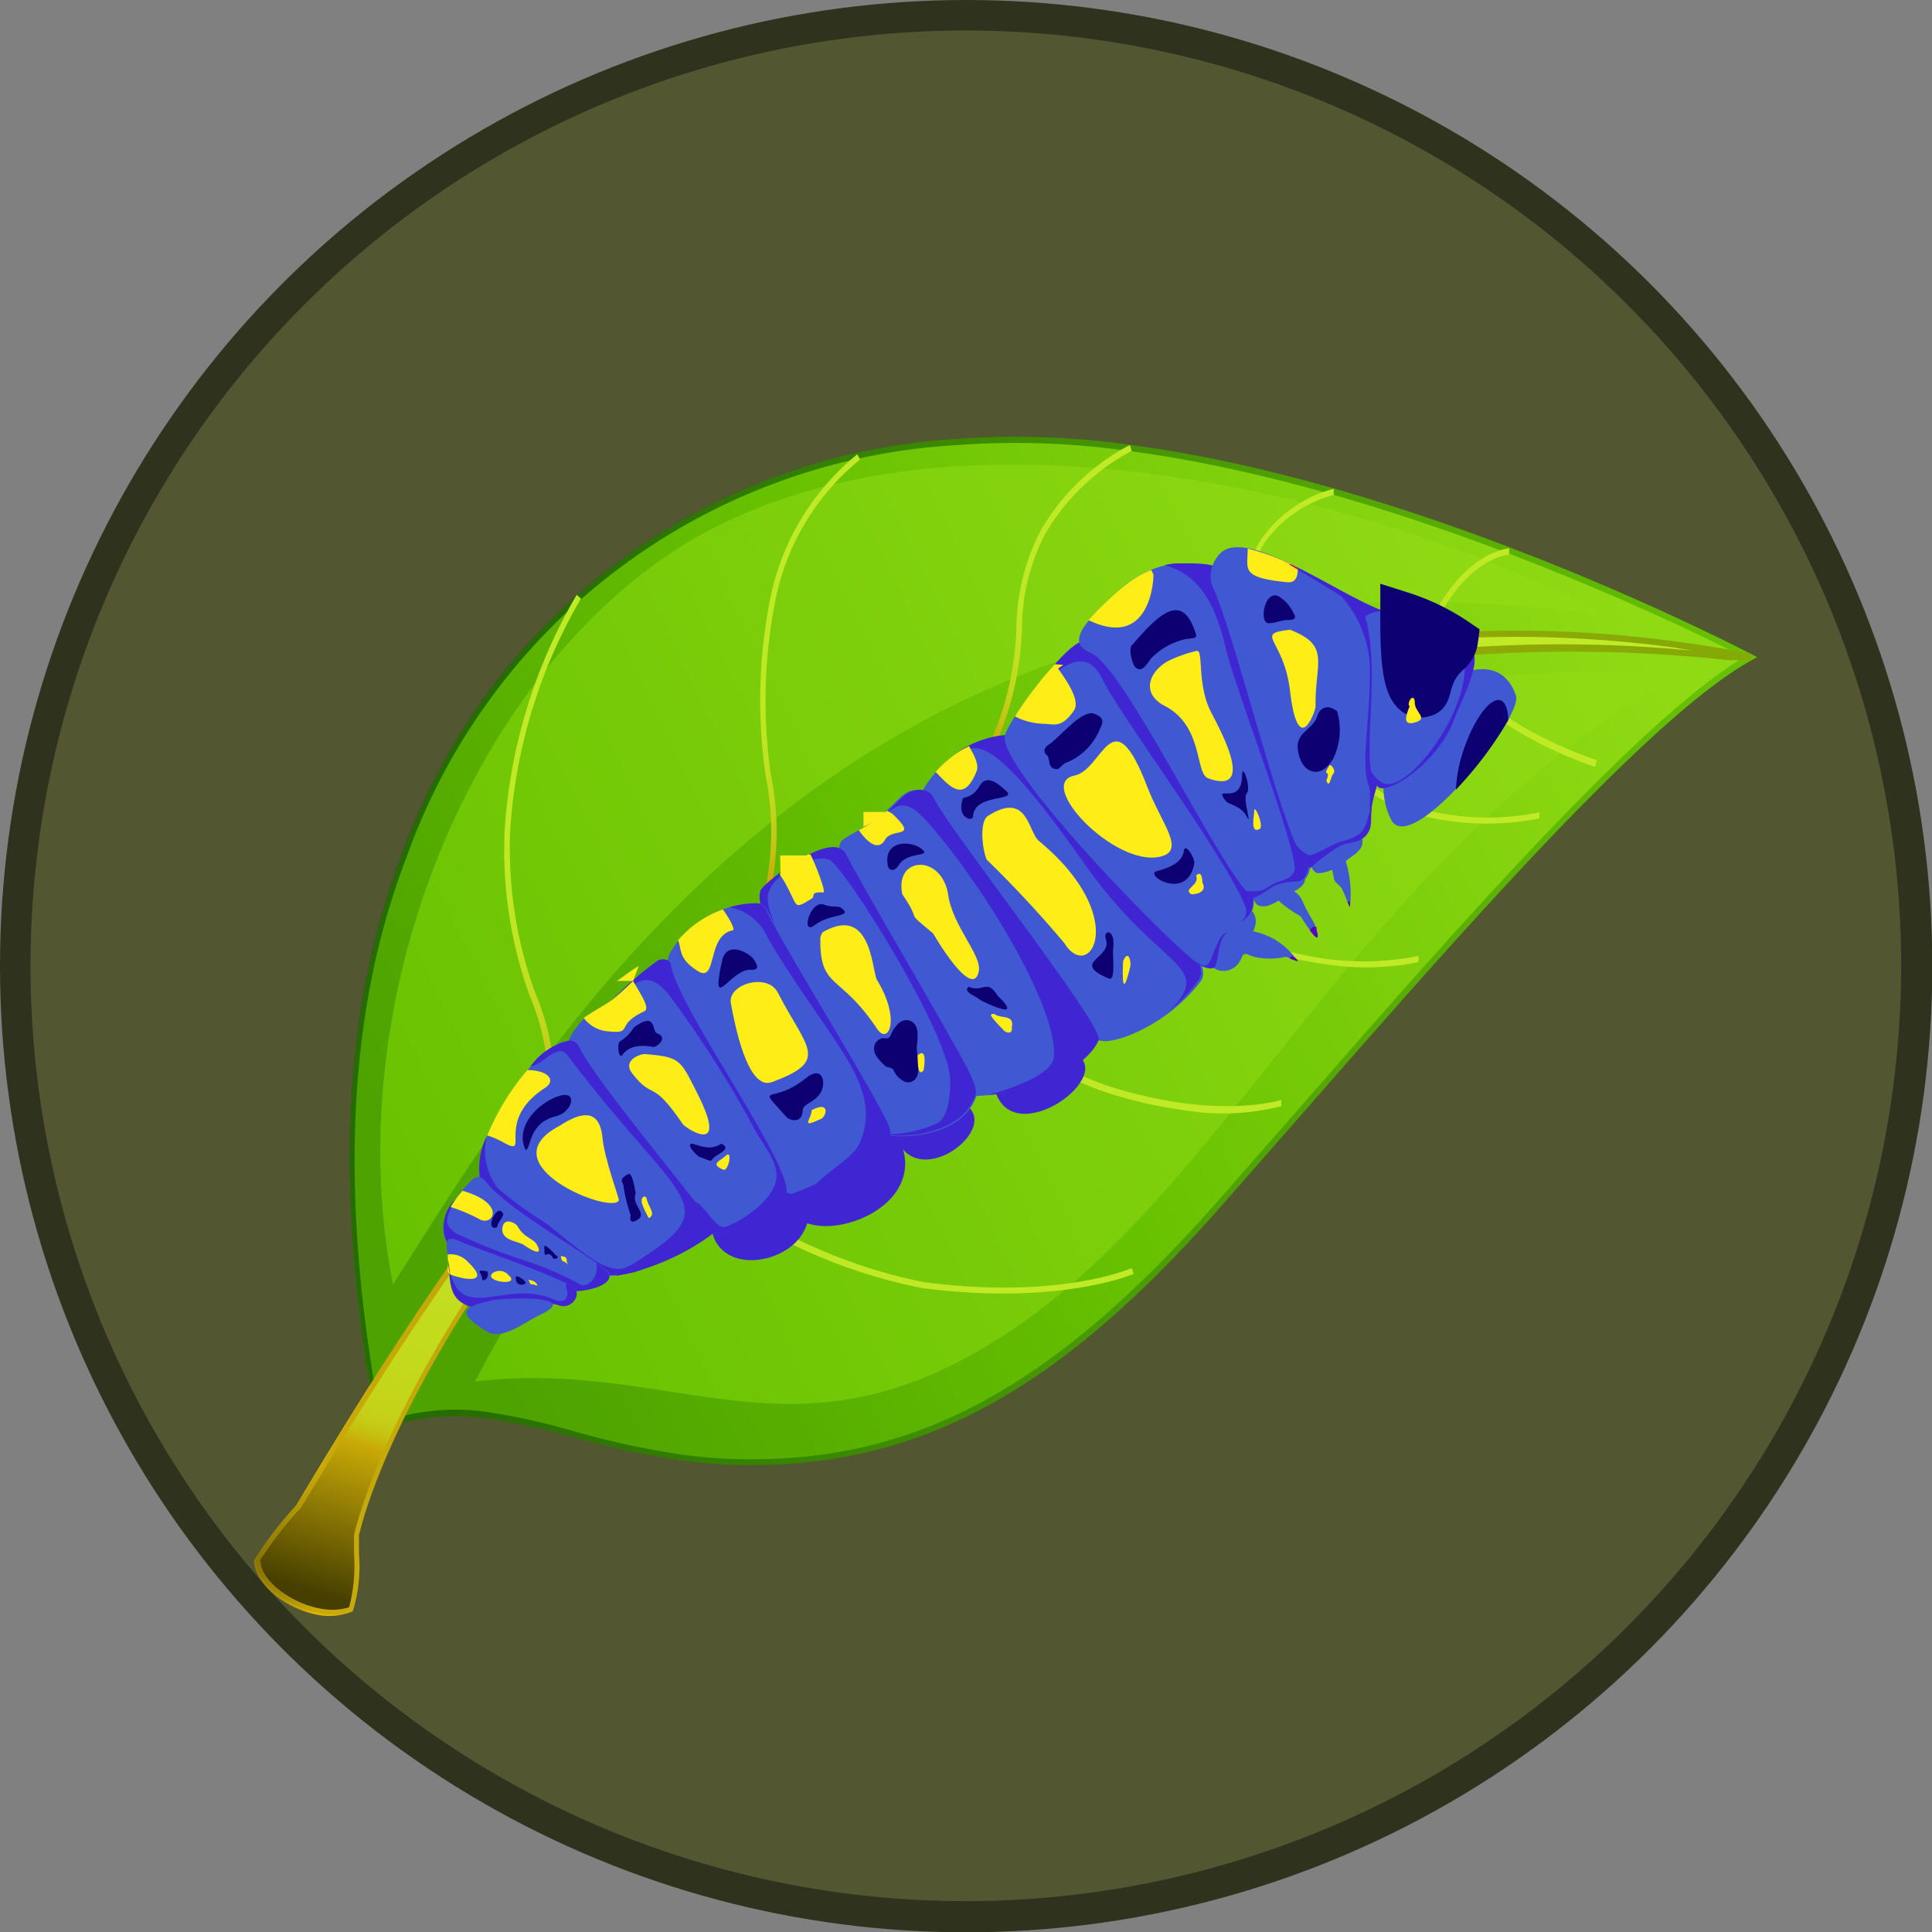 <svg id="Layer_1" data-name="Layer 1" xmlns="http://www.w3.org/2000/svg" xmlns:xlink="http://www.w3.org/1999/xlink" viewBox="0 0 62.65 62.65"><rect x="0" y="0" width="62.65" height="62.65" fill="#808080" stroke="none"/><defs><style>.cls-1{fill:#2f331d;}.cls-2{fill:#525731;}.cls-3{fill:url(#linear-gradient);}.cls-4{fill:url(#linear-gradient-2);}.cls-5{fill:url(#linear-gradient-3);}.cls-6{fill:url(#linear-gradient-4);}.cls-7{fill:url(#linear-gradient-5);}.cls-8{fill:url(#linear-gradient-6);}.cls-9{fill:url(#linear-gradient-7);}.cls-10{fill:url(#linear-gradient-8);}.cls-11{fill:url(#linear-gradient-9);}.cls-12{fill:url(#linear-gradient-10);}.cls-13{fill:url(#linear-gradient-11);}.cls-14{fill:url(#linear-gradient-12);}.cls-15{fill:url(#linear-gradient-13);}.cls-16{fill:url(#linear-gradient-14);}.cls-17{fill:url(#linear-gradient-15);}.cls-18{fill:url(#linear-gradient-16);}.cls-19{fill:#172b00;opacity:0.1;}.cls-20{fill:#4059d3;}.cls-20,.cls-21,.cls-22,.cls-23,.cls-24,.cls-25,.cls-26,.cls-27,.cls-28{fill-rule:evenodd;}.cls-21,.cls-25,.cls-26{fill:#0d0072;}.cls-22,.cls-23{fill:#4026d3;}.cls-22{stroke:#4026d3;}.cls-22,.cls-25,.cls-26{stroke-miterlimit:22.93;}.cls-22,.cls-25{stroke-width:1.42px;}.cls-24{fill:#ffed17;}.cls-25,.cls-26{stroke:#0d0072;}.cls-26{stroke-width:0.57px;}.cls-27{fill:#d10072;}.cls-28{fill:#5a00bf;}</style><linearGradient id="linear-gradient" x1="240.6" y1="256.32" x2="198.37" y2="283.72" gradientTransform="translate(-150.5 -267.39) rotate(7.45)" gradientUnits="userSpaceOnUse"><stop offset="0.05" stop-color="#9ded16"/><stop offset="0.32" stop-color="#85de0a"/><stop offset="0.51" stop-color="#71d200"/><stop offset="0.92" stop-color="#54b000"/></linearGradient><linearGradient id="linear-gradient-2" x1="241.79" y1="262.7" x2="204.5" y2="286.91" gradientTransform="translate(-150.5 -267.39) rotate(7.45)" gradientUnits="userSpaceOnUse"><stop offset="0.05" stop-color="#9ded16"/><stop offset="0.6" stop-color="#85de0a"/><stop offset="1" stop-color="#71d200"/></linearGradient><linearGradient id="linear-gradient-3" x1="234.41" y1="253.65" x2="197.3" y2="277.73" xlink:href="#linear-gradient-2"/><linearGradient id="linear-gradient-4" x1="-291.03" y1="-262.38" x2="-292.18" y2="-220.26" gradientTransform="matrix(0.13, -0.99, -0.99, -0.13, -167.11, -288.99)" gradientUnits="userSpaceOnUse"><stop offset="0" stop-color="#71d200"/><stop offset="0.92" stop-color="#277400"/></linearGradient><linearGradient id="linear-gradient-5" x1="204.04" y1="262.93" x2="205.48" y2="279.29" gradientTransform="translate(-150.5 -267.39) rotate(7.45)" gradientUnits="userSpaceOnUse"><stop offset="0.16" stop-color="#d2ff29"/><stop offset="0.56" stop-color="#d2fd28"/><stop offset="0.71" stop-color="#d3f625"/><stop offset="0.81" stop-color="#d5eb20"/><stop offset="0.9" stop-color="#d7da18"/><stop offset="0.97" stop-color="#dac40e"/><stop offset="1" stop-color="#dcb708"/></linearGradient><linearGradient id="linear-gradient-6" x1="211.98" y1="256.87" x2="213.22" y2="270.66" xlink:href="#linear-gradient-5"/><linearGradient id="linear-gradient-7" x1="221.03" y1="255.15" x2="219.6" y2="265.43" xlink:href="#linear-gradient-5"/><linearGradient id="linear-gradient-8" x1="227.32" y1="256.01" x2="226.85" y2="261.73" xlink:href="#linear-gradient-5"/><linearGradient id="linear-gradient-9" x1="234.75" y1="256.16" x2="232.18" y2="260.77" xlink:href="#linear-gradient-5"/><linearGradient id="linear-gradient-10" x1="232.62" y1="261.95" x2="238.42" y2="261.95" gradientTransform="translate(-150.5 -267.39) rotate(7.45)" gradientUnits="userSpaceOnUse"><stop offset="0" stop-color="#dcb708"/><stop offset="0.03" stop-color="#dac40e"/><stop offset="0.1" stop-color="#d7da18"/><stop offset="0.19" stop-color="#d5eb20"/><stop offset="0.29" stop-color="#d3f625"/><stop offset="0.44" stop-color="#d2fd28"/><stop offset="0.84" stop-color="#d2ff29"/></linearGradient><linearGradient id="linear-gradient-11" x1="225.58" y1="264.22" x2="236.85" y2="264.22" xlink:href="#linear-gradient-10"/><linearGradient id="linear-gradient-12" x1="218.95" y1="268.84" x2="233.57" y2="268.84" xlink:href="#linear-gradient-10"/><linearGradient id="linear-gradient-13" x1="212.55" y1="274.28" x2="229.77" y2="274.28" xlink:href="#linear-gradient-10"/><linearGradient id="linear-gradient-14" x1="206.09" y1="281.85" x2="225.65" y2="281.85" xlink:href="#linear-gradient-10"/><linearGradient id="linear-gradient-15" x1="224.2" y1="256.82" x2="217.27" y2="298.29" gradientTransform="translate(-150.5 -267.39) rotate(7.45)" gradientUnits="userSpaceOnUse"><stop offset="0.16" stop-color="#d2ff29"/><stop offset="0.56" stop-color="#d2fd28"/><stop offset="0.71" stop-color="#d4f624"/><stop offset="0.82" stop-color="#d6eb1d"/><stop offset="0.85" stop-color="#d7e51a"/><stop offset="0.86" stop-color="#d8df18"/><stop offset="0.87" stop-color="#d9cf11"/><stop offset="0.88" stop-color="#dcb708"/><stop offset="1" stop-color="#4b4100"/></linearGradient><linearGradient id="linear-gradient-16" x1="-294.98" y1="-264.12" x2="-298.91" y2="-215.25" gradientTransform="matrix(0.13, -0.99, -0.99, -0.13, -167.11, -288.99)" gradientUnits="userSpaceOnUse"><stop offset="0.04" stop-color="#91b708"/><stop offset="0.92" stop-color="#dcb708"/><stop offset="1" stop-color="#4b4100"/></linearGradient></defs><title>left bug-icon</title><circle class="cls-1" cx="31.33" cy="31.33" r="31.33"/><path class="cls-2" d="M31.33,61.65A30.33,30.33,0,1,1,61.65,31.33,30.36,30.36,0,0,1,31.33,61.65Z"/><path class="cls-3" d="M12.29,46.26c3.92-1.46,6.7,1.19,12.09,1.16S34.12,45.17,39.55,39,52.82,23.49,56.78,21.31C52.27,19,40,13.53,30.92,14.34a20.24,20.24,0,0,0-17.81,13.4C10.49,34.49,11.49,42,12.29,46.26Z"/><path class="cls-4" d="M54.29,21.92C44.1,27.88,40.13,38.09,33,43S22.09,44,15.4,44.8C21.85,32.3,37.45,20.5,54.29,21.92Z"/><path class="cls-5" d="M12.74,41.66c5.68-9,15.33-24.85,39.19-21.74-4.86-2.81-19-7.47-28.39-3C16,20.49,10.8,31.67,12.74,41.66Z"/><path class="cls-6" d="M12.22,46.39l0-.11c-1.4-7.47-1.13-13.55.83-18.59A20.32,20.32,0,0,1,30.91,14.24a26.35,26.35,0,0,1,5.69.18c8.9,1.16,18.4,5.87,20.21,6.8l.17.09-.18.1C53.5,23.23,47.3,30.32,42.33,36l-2.71,3.09c-5.27,6-9.69,8.4-15.23,8.42a16.5,16.5,0,0,1-2.22-.14,27.5,27.5,0,0,1-3.63-.78A21.87,21.87,0,0,0,15.79,46a7,7,0,0,0-3.48.36ZM36.58,14.62a26.2,26.2,0,0,0-5.66-.18A20.14,20.14,0,0,0,13.19,27.78c-1.93,5-2.21,11-.83,18.35a7.17,7.17,0,0,1,3.46-.34,22,22,0,0,1,2.75.61,27.39,27.39,0,0,0,3.61.78,16.29,16.29,0,0,0,2.2.14c5.49,0,9.87-2.44,15.1-8.36l2.71-3.09c4.9-5.61,11-12.57,14.37-14.56C54.4,20.21,45.2,15.75,36.58,14.62Z"/><path class="cls-7" d="M17.54,37.85l-.17-.07a7.65,7.65,0,0,0-.19-5.48A14,14,0,0,1,16.36,27a17.27,17.27,0,0,1,2.34-7.71l.14.12A17,17,0,0,0,16.54,27a13.82,13.82,0,0,0,.81,5.18A7.84,7.84,0,0,1,17.54,37.85Z"/><path class="cls-8" d="M24.44,30.65l-.16-.09a9.25,9.25,0,0,0,.55-5.4A16.89,16.89,0,0,1,25,19.3a8.1,8.1,0,0,1,2.8-4.57l.09.17a7.87,7.87,0,0,0-2.72,4.44A16.68,16.68,0,0,0,25,25.13,9.43,9.43,0,0,1,24.44,30.65Z"/><path class="cls-9" d="M31.58,25.45l-.14-.12a9.83,9.83,0,0,0,1.52-5,7,7,0,0,1,.8-3.15,7.19,7.19,0,0,1,2.88-2.75l.06.19A7.15,7.15,0,0,0,33.9,17.3a6.68,6.68,0,0,0-.76,3.05A10,10,0,0,1,31.58,25.45Z"/><path class="cls-10" d="M38.93,22.3l-.13-.14a5.81,5.81,0,0,0,1.14-2.36,8.94,8.94,0,0,1,.95-2.3,4.16,4.16,0,0,1,2.36-1.65l0,.2A4,4,0,0,0,41,17.61a8.63,8.63,0,0,0-.92,2.25A6.07,6.07,0,0,1,38.93,22.3Z"/><path class="cls-11" d="M46.23,21l-.17-.07c1.1-3,2.81-3.14,2.88-3.15v.2S47.27,18.1,46.23,21Z"/><path class="cls-12" d="M51.73,24.87S47.86,23.68,46.4,21l.15-.11c1.42,2.59,5.19,3.74,5.23,3.76Z"/><path class="cls-13" d="M47.06,26.63a7.16,7.16,0,0,1-1.76-.45,9.34,9.34,0,0,1-2.58-1.85c-1.13-1-2.19-2-3.57-2v-.21c1.44,0,2.58,1,3.67,2A9.22,9.22,0,0,0,45.37,26a8.3,8.3,0,0,0,4.55.34l0,.2A8.76,8.76,0,0,1,47.06,26.63Z"/><path class="cls-14" d="M43,31.27a11,11,0,0,1-1.65-.35,11.32,11.32,0,0,1-3.53-2.24c-1.63-1.31-3.47-2.8-5.74-3.11l0-.2c2.31.32,4.18,1.82,5.82,3.15a11.22,11.22,0,0,0,3.48,2.21A9.26,9.26,0,0,0,46,31l0,.2A8.51,8.51,0,0,1,43,31.27Z"/><path class="cls-15" d="M38.39,36a14.29,14.29,0,0,1-2.65-.62,16.79,16.79,0,0,1-4.57-2.57c-1.84-1.31-3.57-2.55-6.19-2.57v-.21c2.67,0,4.43,1.27,6.29,2.6a16.66,16.66,0,0,0,4.53,2.54c3.6,1.19,5.73.5,5.75.5l0,.2A7.67,7.67,0,0,1,38.39,36Z"/><path class="cls-16" d="M29.91,41.77a17.14,17.14,0,0,1-5.31-2c-2.42-1.22-4.71-2.36-7.14-1.63l0-.2c2.49-.75,4.8.41,7.26,1.64a17,17,0,0,0,5.26,2c4.4.57,6.69-.45,6.72-.46l.06.19S34.37,42.35,29.91,41.77Z"/><path class="cls-17" d="M56.78,21.31a39.63,39.63,0,0,0-12.36-.47A40.09,40.09,0,0,0,22.76,31.25c-6.61,6.4-11.84,15.61-13.08,17.58a11.33,11.33,0,0,0-1.35,1.77c0,.92,1.8,2.06,3,1.61a8.24,8.24,0,0,0,.19-2.44C12.71,45.14,18,36.58,25.82,29.92a39.93,39.93,0,0,1,17.81-8.39C48.14,20.67,52.58,21,56.78,21.31Z"/><path class="cls-18" d="M10.45,52.39h0c-1.11-.15-2.21-1-2.21-1.79v0l0,0a12,12,0,0,1,1.36-1.78l.6-1c1.82-3,6.66-11,12.49-16.61A40.33,40.33,0,0,1,44.41,20.74a38.69,38.69,0,0,1,9.92.06c1.51.2,2.46.41,2.47.41l0,.2-.72,0a48.09,48.09,0,0,0-12.4.27A40,40,0,0,0,25.87,30c-7.66,6.55-13.05,15.08-14.23,19.78,0,.16,0,.37,0,.6a4.93,4.93,0,0,1-.2,1.87l0,0h0A2,2,0,0,1,10.45,52.39Zm-2-1.77c0,.65,1.06,1.43,2.05,1.56h0a1.83,1.83,0,0,0,.82-.06,5.22,5.22,0,0,0,.16-1.73c0-.23,0-.46,0-.62h0c1.19-4.73,6.6-13.32,14.31-19.91a40.22,40.22,0,0,1,17.85-8.41,44.12,44.12,0,0,1,11.24-.35L54.3,21a38.53,38.53,0,0,0-9.88-.06A40.15,40.15,0,0,0,22.82,31.33C17,37,12.17,44.9,10.36,47.9l-.61,1,0,0A11.47,11.47,0,0,0,8.42,50.62Z"/><path class="cls-19" d="M56.82,21.22l.17.09-.18.1C53.5,23.23,47.3,30.32,42.33,36l-2.71,3.09c-5.27,6-9.69,8.4-15.23,8.42a16.5,16.5,0,0,1-2.22-.14,27.5,27.5,0,0,1-3.63-.78A21.87,21.87,0,0,0,15.79,46a7.17,7.17,0,0,0-2.76.14,19.7,19.7,0,0,0-1.39,3.64c0,.16,0,.37,0,.6a4.93,4.93,0,0,1-.2,1.87l0,0h0a2,2,0,0,1-.93.09h0c-1.11-.15-2.21-1-2.21-1.79v0l0,0a12,12,0,0,1,1.36-1.78l.6-1c.43-.7,1-1.68,1.76-2.84C10.84,38.09,11.19,32.43,13,27.7A20.32,20.32,0,0,1,30.91,14.24a26.35,26.35,0,0,1,5.69.18C45.51,15.58,55,20.28,56.82,21.22Z"/><path class="cls-20" d="M49.16,22.56c.24.7-3.43,5.33-4.06,4C43.79,23.89,48.26,19.94,49.16,22.56Z"/><path class="cls-21" d="M48.91,23.35a12.22,12.22,0,0,1-1.7,2.26,4.68,4.68,0,0,1,.24-1.26c.33-1,.87-1.75,1.21-1.64C48.81,22.76,48.9,23,48.91,23.35Z"/><path class="cls-22" d="M23.8,39.6s1.36-1.11,1.58-.75C26.14,40.07,23.57,40.67,23.8,39.6Z"/><path class="cls-20" d="M42.63,28.27c.14.16.83-.15.92-.26.23-.27.83-.43.57-.95C44.09,27,41.93,27.46,42.63,28.27Z"/><path class="cls-20" d="M41.93,28.92c-.32.15-.75.57-1.1.45-.15-.05-.26-.31-.29-.58C41.65,27.62,43,28.42,41.93,28.92Z"/><path class="cls-20" d="M40,29.84a2.4,2.4,0,0,0-.74.75c-.43.94.71,1.21,1,.47.14-.32.11.2.2-.53,0-.12.14-.13.24-.5.06-.2,0-.49-.22-.54C40.51,29.49,40.26,29.2,40,29.84Z"/><path class="cls-23" d="M34.82,34.15s-2.73.62-2.55,1.22C32.87,37.36,36.31,34.83,34.82,34.15Z"/><path class="cls-23" d="M31.24,35.78s-2.41.46-2.22,1C29.66,38.81,32.61,36.53,31.24,35.78Z"/><path class="cls-22" d="M26.09,38.33s2.07-1.61,2.38-1.14C29.49,38.8,25.66,39.81,26.09,38.33Z"/><path class="cls-20" d="M27.31,27.25c-.13.14-.18.47.06,1,.8,1.83,3.13,6.77,3.82,7.24.33.22,3.68-.23,4.39-1.77.2-.43-4.8-6.75-5.35-7.85-.14-.27-.4-.31-.71-.22s-.62.57-1,.82C28,26.88,27.45,27.11,27.31,27.25Z"/><path class="cls-20" d="M32.93,23.87a3.47,3.47,0,0,0-3,1.75c-.11.17.33.25.58.8a35.11,35.11,0,0,0,5.11,7.3c.35.22,2.2-.41,3.33-1.92.72-1-4.66-5.8-5.6-7.65A.45.45,0,0,0,32.93,23.87Z"/><path class="cls-23" d="M31,24.43c.68-.26,1.08-.81,4.18,3.6,2.42,3.44,4.22,3.23,2.77,4.73a5.3,5.3,0,0,0,.93-1c.72-1-4.66-5.8-5.6-7.65a.45.45,0,0,0-.38-.29A3.27,3.27,0,0,0,31,24.43Z"/><path class="cls-20" d="M24.77,28.78c-.11.13-.13.43.1.95.78,1.75,3,6.49,3.66,7,.29.22,2.58.27,3.11-1.13.09-.22,0-.4-.17-.8-.87-1.66-3.24-5.61-4-7.07C27.08,26.85,25,28.48,24.77,28.78Z"/><path class="cls-23" d="M26.59,33.35l.2-.1c-.27-.8-2.17-3.58-1.86-4.34s1.65-1.26,2-1c.54.33,4,5.85,3.88,7.2,0,.16,0,1.08-.41,1.31a3.93,3.93,0,0,1-1.71.36c.64.14,2.45,0,2.92-1.2.09-.22,0-.4-.17-.8-.87-1.66-3.24-5.61-4-7.07-.42-.84-2.48.79-2.73,1.09-.11.13-.13.43.1.95C25.23,30.54,25.91,32,26.59,33.35Z"/><path class="cls-20" d="M24.56,29.29a3.33,3.33,0,0,0-2.81,1.57.94.94,0,0,0,0,.92C22.48,33.43,25,39,25.71,38.7a9.82,9.82,0,0,0,3.07-1.81c.2-.16.08-.4-.11-.77-.81-1.56-3.09-5.22-3.78-6.58A.39.39,0,0,0,24.56,29.29Z"/><path class="cls-24" d="M23.44,29.49a3.39,3.39,0,0,0-1.45,1c.12.3,0,.6.64,1s.28-1.16,1.13-1.32C23.85,30.16,23.68,29.82,23.44,29.49Z"/><path class="cls-23" d="M24.56,29.29a3.2,3.2,0,0,0-.9.13,1.69,1.69,0,0,1,1.24,1c2,3.39,3.75,4.72,3,6.59-.21.53-.81.76-1.52,1.46a10.8,10.8,0,0,0,2.39-1.53c.2-.16.08-.4-.11-.77-.81-1.56-3.09-5.22-3.78-6.58A.39.39,0,0,0,24.56,29.29Z"/><path class="cls-20" d="M18.35,34.7c.56,1.6,4.08,4.89,4.74,5.24.32.17,1.2-.16,2.34-1.1.66-.55-3.44-6.05-3.69-7.57,0-.14-.24-.2-.4-.13a10.39,10.39,0,0,0-1.42,1.22c-.4.34-.9.49-1.18.9A1.7,1.7,0,0,0,18.35,34.7Z"/><path class="cls-23" d="M22.61,39.59a3.57,3.57,0,0,0,.49.35c.32.17,1.2-.16,2.34-1.1.66-.55-3.44-6.05-3.69-7.57,0-.14-.24-.2-.4-.13a10.4,10.4,0,0,0-1.42,1.22l0,0c.66-.4,1-1,1.73-.14a34.78,34.78,0,0,1,2.89,4.55c.55.88,1.09,1.44,0,2.4a3.94,3.94,0,0,1-1,.61c-.32.12-.65-.63-1-.82A5,5,0,0,0,22.61,39.59Z"/><path class="cls-20" d="M18.4,33.77c-1,0-3.32,3.38-2.78,4.64.61,1.43,3.48,2.59,4.05,2.93.27.16,2-.34,3.43-1.4.18-.14-3.74-4.65-4.41-6A.33.33,0,0,0,18.4,33.77Z"/><path class="cls-24" d="M17.1,34.7a7.88,7.88,0,0,0-1.3,2.12,2.63,2.63,0,0,1,.53.23c.92.51-.34-.7,1.37-1.79C18.05,35,17.72,34.7,17.1,34.7Z"/><path class="cls-23" d="M15.79,36.83a2.27,2.27,0,0,0-.18,1.58c.61,1.43,3.48,2.59,4.05,2.93a2.72,2.72,0,0,0,1.45-.3,1,1,0,0,0-.84.07c-.63.24-1.59-.69-2.55-1.43a14.32,14.32,0,0,1-1.58-1.15A2,2,0,0,1,15.79,36.83Z"/><path class="cls-20" d="M32.58,23.88C32.45,25,38,30.7,38.92,31.3c.11.07.45.2.51,0,.19-.75,0-.94.9-1.4a.78.78,0,0,0,.23-1c-.54-1-.86-4.23-2.15-5.88-.94-1.2-2.5-1.34-2.84-2C35.08,20,32.64,23.4,32.58,23.88Z"/><path class="cls-23" d="M38.74,31.16l.18.13c.11.07.45.2.51,0,.14-.56.08-.8.39-1.08h0c-.18.12-.18,0-.46.66-.08.18-.14.54-.39.42Z"/><path class="cls-23" d="M33.56,22.3c.85-.63,1.64-1.41,2.19-.27s4,5.76,4.63,7.36a.41.41,0,0,1-.19.53h0l.13-.07a.78.78,0,0,0,.23-1c-.54-1-.86-4.23-2.15-5.88-.94-1.2-2.5-1.34-2.84-2s-1.19.33-1.94,1.28l-.06.08Z"/><path class="cls-20" d="M38.18,18.27a3.14,3.14,0,0,0-1.73.74c-1.09,1-2,1.78-1.08,2.16,1.17.48,4.74,8.19,5.38,7.94.29-.12.53-.34.73-.41.37-.13.63-.07.77-.14s.35-.43.16-.83c-.7-1.52-2.15-7.72-2.94-9.3C39.38,18.24,38.32,18.27,38.18,18.27Z"/><path class="cls-24" d="M37.33,18.48a3.24,3.24,0,0,0-.88.53,10.73,10.73,0,0,0-1.15,1.1c2.06,1,2.12-1.45,2.1-1.49Z"/><path class="cls-23" d="M38.18,18.27a1.69,1.69,0,0,0-.42.06c1.24.31,1.7,1.47,2,2.74s2.41,6.71,2.21,7.18c-.09.23-.31.27-.61.38s-.33.33-.92.26l0,.08c.11.11.19.15.25.13.29-.12.53-.34.73-.41.37-.13.63-.07.77-.14s.35-.43.16-.83c-.7-1.52-2.15-7.72-2.94-9.3C39.38,18.24,38.32,18.27,38.18,18.27Z"/><path class="cls-20" d="M45.34,19.92c-1.16,0-5-3.13-5.85-1.88a1,1,0,0,0-.12,1.09c.82,1.9,2.36,8.54,3.1,9,0,0,.38-.36.92-.7.25-.16.65-.09.89-.36s.1-.66.27-1.26C45.19,23.65,45.65,19.92,45.34,19.92Z"/><path class="cls-23" d="M41.59,18.18c.52.3,1.66,1,1.9,1.15a3.66,3.66,0,0,1,.93,2.61c0,1.32-.29,2.83-.05,3.5.12.33,0,.58.08,1.16a3.31,3.31,0,0,1,.1-.77c.63-2.18,1.1-5.91.79-5.91C44.65,19.92,43,18.81,41.59,18.18Z"/><path class="cls-20" d="M44.27,20c.57,2-.25,4.93.42,5.49.32.27,2-.82,2.5-2.28.09-.28.92-1.84.52-2.12C45,19.17,44.27,20,44.27,20Z"/><path class="cls-23" d="M44.46,25a.85.85,0,0,0,.23.52c.32.27,2-.82,2.5-2.28.09-.28.92-1.84.52-2.12l-.36-.24c.77,1.55-1.56,4.82-2.47,4.53A.93.93,0,0,1,44.46,25Z"/><path class="cls-25" d="M47.22,20.75a6.77,6.77,0,0,0-1.75-.85c0,1.2,0,2.93.76,2.62.17-.07.06-.74.78-1.36A.68.68,0,0,0,47.22,20.75Z"/><path class="cls-20" d="M15.2,38.37c-.45.49-1.18,1.33-.64,2a6.78,6.78,0,0,0,3.88,1.47c.74,0,1.34-.22,1.32-.51s-3.22-2-4-3C15.56,38.08,15.42,38.13,15.2,38.37Z"/><path class="cls-23" d="M14.76,38.9a1.23,1.23,0,0,0-.2,1.51,6.78,6.78,0,0,0,3.88,1.47c.74,0,1.34-.22,1.32-.51,0-.08-.17-.22-.42-.41.09.45-.27.8-.51.7a10.17,10.17,0,0,0-1.77-.77A19.06,19.06,0,0,1,14.8,40C14.34,39.69,14.47,39.49,14.76,38.9Z"/><path class="cls-20" d="M18.13,42.33c.42.15.79-.41.42-.62-.92-.5-2.94-1.15-3.72-1.49-.46-.2-.35.23-.29.61.11.65,0,1.34.8,1.56C15.9,42.54,17.43,42.08,18.13,42.33Z"/><path class="cls-23" d="M18.13,42.33c.42.15.79-.41.42-.62l-.19-.1s0,.15,0,.16c.14.37-.12.49-.37.38-1.64-.74-3.11.91-3.45-1.15.07.59,0,1.19.78,1.39C15.9,42.54,17.43,42.08,18.13,42.33Z"/><path class="cls-23" d="M17.21,34.57c.38,0,.86-.79,1.19-.35C22.34,39.43,23.78,39,20,41.31a.13.13,0,0,0,0,.06,7.58,7.58,0,0,0,3.19-1.42c.18-.14-3.74-4.65-4.41-6a.33.33,0,0,0-.3-.21A2.09,2.09,0,0,0,17.21,34.57Z"/><path class="cls-23" d="M43.59,27.26c-.42.1-1,.51-1.14.47a1,1,0,0,1-.45-.38,2.05,2.05,0,0,0,.48.81s.38-.36.92-.7c.25-.16.65-.09.89-.36s.14-.5.19-.9v0C44.25,26.62,44.42,27.05,43.59,27.26Z"/><path class="cls-24" d="M20.51,34.82c.7.89.59.11,1.63,1.63,0,.06,1.57,1.17.47-1-.55-1.08-.53-1.18-1.72-1.27C20.69,34.2,20.18,34.41,20.51,34.82Z"/><path class="cls-24" d="M23.7,32.53c-.11-.61,1.17-1,1.52-.35.93,1.82,1.72,2.21-.19,2.91C24.23,35.39,23.81,33.14,23.7,32.53Z"/><path class="cls-24" d="M26.6,30.48c0,1.6.64,1.08,1.84,2.88.37.55.78-.3,0-1.58-.17-.29-.17-2.47-1.76-1.55A.38.38,0,0,0,26.6,30.48Z"/><path class="cls-24" d="M29.26,29c.69,1,0,.44,1,1.27,0,0,1.27,2.21,1.48,1.23.11-.53-.87-1.48-1-2.53C30.5,27.68,29,27.78,29.26,29Z"/><path class="cls-24" d="M32,27.88a36.65,36.65,0,0,1,2.52,2.71c.81,1.31,2.16-.84-.83-3.32-.36-.3-.36-1.65-1.67-.8C31.76,26.67,31.85,27.55,32,27.88Z"/><path class="cls-24" d="M37.62,27.78c.85-.19.05-1.06-.41-2.25-1.15-3-1.43-.56-2.37-.38C33.57,25.41,36.14,28.12,37.62,27.78Z"/><path class="cls-24" d="M37.87,21.44a4.41,4.41,0,0,1,.92-.33c.26-.09,0,1.07.49,2,.23.46,1.5,2.7-.1,2.13-.44-.16-.14-1.72-1.45-2.37C37,22.46,37.27,21.78,37.87,21.44Z"/><path class="cls-24" d="M41.83,20.42c1.35.52.8,1.08.83,2.5,0,.11-.56,1.76-.83-.53C41.63,20.7,40.64,20.56,41.83,20.42Z"/><path class="cls-24" d="M18.14,36.51c-2.39,1.26,1.74,2.91,1.93,2.41,0-.08-.47-1.36-.53-2C19.44,35.79,18.67,36.17,18.14,36.51Z"/><path class="cls-24" d="M17,40.38c.15.11.64.41.42,0-.13-.25-.4-.2-.64-.62,0-.05-.44-.35-.49.07S16.86,40.25,17,40.38Z"/><path class="cls-24" d="M16.49,41.35a.38.38,0,0,0-.51-.07C15.64,41.56,16.92,41.73,16.49,41.35Z"/><path class="cls-21" d="M15.77,41.22c-.07,0-.29-.07-.19.08s0,.3.19.17C15.79,41.46,15.88,41.24,15.77,41.22Z"/><path class="cls-21" d="M16.24,39.27c-.11-.06-.25.17-.28.27-.12.36.18.29.17.22s.19-.3.19-.39A.25.25,0,0,0,16.24,39.27Z"/><path class="cls-21" d="M17.05,37.3c.19-.1.08-.89,1-1.11.57-.14.77-1.06-.24-.51C17.23,36,16.73,36.67,17.05,37.3Z"/><path class="cls-21" d="M20.19,34.2c.3-.41.9-.26,1-.25s.5-.3.12-.44c-.19-.07,0-.74-.76-.19a1.23,1.23,0,0,1-.45.45C20,33.84,20.06,34.39,20.19,34.2Z"/><path class="cls-21" d="M24.37,31.45c.19,0,.26-.07.06-.36-.08-.12-.79-.62-1,0C23,33,23.69,31.37,24.37,31.45Z"/><path class="cls-21" d="M26.42,30c.48-.39,1.3-.25.84-.57-.09-.06-.32,0-.52-.09C26.28,29.14,25.94,30.36,26.42,30Z"/><path class="cls-21" d="M28.78,28c0,.23.21.3.36.06.28-.47,1.09-.25.75-.53S28.68,27.24,28.78,28Z"/><path class="cls-21" d="M31.55,26.49c0,.15-.54.06-.33-.59,0-.06.31,0,.55-.42s.67,0,.86.17C33,26,31.58,25.71,31.55,26.49Z"/><path class="cls-21" d="M33.94,24.48c.14.11,0,.47.35.46.07,0,.2-.21.32-.22a2,2,0,0,0,1.07-1.11c.06-.13.18-.34-.21-.47s-1.11.77-1.45,1C33.91,24.19,33.79,24.36,33.94,24.48Z"/><path class="cls-21" d="M36.82,21.64c.18.16.31,0,.49-.27a2.21,2.21,0,0,1,1-.61c.3-.1.55,0,.46-.23-.42-1.31-1.13-.7-2.05.38C36.58,21,36.71,21.54,36.82,21.64Z"/><path class="cls-21" d="M41.15,20.21c.17,0,.38-.09.55-.1s.39,0,.25-.22a1.27,1.27,0,0,0-.48-.55C41,19.1,40.81,20.23,41.15,20.21Z"/><path class="cls-21" d="M20.21,38.4a5,5,0,0,0,.24,1s-.09.36.23.15-.21-.47-.07-.84c0-.1-.12-.7-.22-.64C20.06,38.22,20.18,38.35,20.21,38.4Z"/><path class="cls-21" d="M23.38,37.09s.36.09-.06.33-.06.31-.67.08c0,0-.32-.27-.27-.39S22.95,37.4,23.38,37.09Z"/><path class="cls-21" d="M17.65,40.43c0,.55.09,0,.3.39,0,0,.26,0,.06-.13C18,40.67,17.64,40.29,17.65,40.43Z"/><path class="cls-21" d="M16.73,41.4c-.05.35.36.28.31.18S16.74,41.34,16.73,41.4Z"/><path class="cls-21" d="M25.51,36.23c.08.09.5.23.52-.21,0-.23.32-.23.55-.54s.13-1-.47-.5C25,35.87,24.48,35.07,25.51,36.23Z"/><path class="cls-26" d="M29.16,33.64c.05-.12.42-.7.28.31,0,.19.12.9,0,.86-.32-.19-.08-.34-.57-.48,0,0-.35-.31-.21-.38A.44.44,0,0,0,29.16,33.64Z"/><path class="cls-21" d="M31.42,32c.48.2.57-.29.94.3,0,0,.37.33.29.42s-.85-.26-.93-.34S31.19,32.15,31.42,32Z"/><path class="cls-21" d="M35.86,30.45c.22.64-1.17.74.09,1.28.25.11.11-.77.15-1C36.17,30.1,35.76,30.14,35.86,30.45Z"/><path class="cls-21" d="M37.51,28.25c-.43.12,1,1,1.22-.26,0-.21-.3-.67-.34-.4S38.15,28.08,37.51,28.25Z"/><path class="cls-21" d="M40.28,25.11c0,1.1-1,.26-.52.88.09.1.48.13.67.49s-.15-.59,0-.76S40.29,24.74,40.28,25.11Z"/><path class="cls-26" d="M42.94,23.44c-.21.38-.53.49-.57.71s.19,1,.61.32a1.86,1.86,0,0,0,.13-1.23C43,23.17,43,23.3,42.94,23.44Z"/><path class="cls-24" d="M20.81,39a2.75,2.75,0,0,0,.23.5c.24-.12,0-.34-.06-.59s-.2,0-.17,0Z"/><path class="cls-24" d="M23.52,37.49c-.14.14-.53.26-.06.44C23.62,38,23.78,37.23,23.52,37.49Z"/><path class="cls-24" d="M17.18,41.59c.07.14,0,0,.17.08s0-.13-.09-.14S17.1,41.44,17.18,41.59Z"/><path class="cls-24" d="M26.32,36c0,.29-.41.62.31.28C26.81,36.19,26.92,35.68,26.32,36Z"/><path class="cls-24" d="M29.76,34.28c0,.17,0,.66.19.43,0,0,.15-.81-.2-.48Z"/><path class="cls-24" d="M32.26,32.89c.21.15.64,0,.55.42,0,0,.05.27-.22.14,0,0-.52-.51-.45-.55A.11.11,0,0,1,32.26,32.89Z"/><path class="cls-24" d="M36.42,31.17s-.09,1.53.23.18C36.69,31.2,36.59,30.75,36.42,31.17Z"/><path class="cls-24" d="M38.8,28.44c.07.28-.46.4-.16.56,0,0,.55,0,.35-.39,0,0,0-.42-.2-.22Z"/><path class="cls-24" d="M40.67,26.32c0,.12-.14.74.18.56C41,26.79,40.66,26,40.67,26.32Z"/><path class="cls-24" d="M43.11,24.82c-.24.38,0,.13-.06.38,0,.06-.08.09,0,.19s.1-.21.19-.31S43.15,24.76,43.11,24.82Z"/><path class="cls-24" d="M18.2,40.78c0,.15.09.1.18.19s0,0,0-.06,0-.16-.13-.17S18.2,40.77,18.2,40.78Z"/><path class="cls-24" d="M14.6,41.33c.61.22,1.32.27.51-.47a.74.74,0,0,0-.59-.18l0,.16C14.57,41,14.58,41.17,14.6,41.33Z"/><path class="cls-24" d="M14.6,41.33l0,0a2.9,2.9,0,0,1-.08-.34v.06h0v.05h0v.14h0v0h0Z"/><path class="cls-20" d="M16,42.16c.31-.07,2.92-.18,1.51.48-.52.24-1.23.85-1.74.53C14.72,42.52,15.05,42.37,16,42.16Z"/><path class="cls-24" d="M26.28,27.7a6.76,6.76,0,0,0-1,.65,3.75,3.75,0,0,1,.3.51c.28.54.18.63.74.28.14-.09-.08-.22.38-.2C26.78,28.94,26.54,28.25,26.28,27.7Z"/><path class="cls-24" d="M20.53,31.81c-.19.18-.39.37-.6.55s-.67.41-1,.65a1.09,1.09,0,0,0,.75.43c.91.1.22-.18,1.2-.64C21.11,32.71,20.77,32.24,20.53,31.81Z"/><path class="cls-24" d="M20.53,31.81h-.06l0,0h-.05l0,0h0l0,0h0l0,0H20l0,0h0l0,0h0c.27-.17.49-.37.71-.48Z"/><path class="cls-23" d="M28,26.81c1-.41,1.11-1.24,2.09-.14,1.83,2.07,4.24,6.07,4.08,7.61C34.12,35,32,35.51,32,35.52c1.12-.12,3.1-.66,3.63-1.79.2-.43-4.8-6.75-5.35-7.85-.14-.27-.4-.31-.71-.22s-.62.57-1,.82A5.88,5.88,0,0,1,28,26.81Z"/><path class="cls-24" d="M31.42,24.2a3.56,3.56,0,0,0-1.08.83c.48.5.91,1,1.32,0C31.76,24.83,31.61,24.51,31.42,24.2Z"/><path class="cls-24" d="M34.21,21.54a11.89,11.89,0,0,0-1.3,1.69,2.13,2.13,0,0,0,.91.24c.34,0,.59.17,1-.42C35.06,22.7,34.54,22,34.21,21.54Z"/><path class="cls-24" d="M34.21,21.54l-.36.41h0l-.09.11,0,0,0,0h0l0,0,0,0h0v0h0v0l-.06.08h0c.27-.2.53-.41.78-.58Z"/><path class="cls-24" d="M42.08,18.41a6.75,6.75,0,0,0-1.62-.62c0,.67-.25.94,1.28,1.09C42,18.91,42.1,18.71,42.08,18.41Z"/><path class="cls-24" d="M28.77,26.29l-.22.19a6.65,6.65,0,0,1-.7.44c.23.34.62.72.85.31s1.12,0,.24-.84Z"/><path class="cls-24" d="M31,24.43a2.65,2.65,0,0,1,.44-.16l0-.07A3.28,3.28,0,0,0,31,24.43Z"/><path class="cls-27" d="M41.59,18.18l.49.29v-.06l-.22-.11h0l-.06,0h0l0,0h0l0,0h0l0,0Z"/><path class="cls-24" d="M25.31,28.41a2.65,2.65,0,0,1,1-.54l-.08-.18h0l0,0h0l0,0h0l0,0h0l0,0h0l0,0h0l0,0h0l0,0h0l0,0h0l0,0h0l-.08.05h0l0,0h0l0,0h-.08l0,0h0l0,0H25.3l0,0h0Z"/><path class="cls-24" d="M15,38.61a3.72,3.72,0,0,0-.39.53,5.58,5.58,0,0,1,.91.38c.45.29.94-.48-.5-.9Z"/><path class="cls-24" d="M14.6,39.14h0l.12-.26Z"/><path class="cls-20" d="M42,31.06a2.24,2.24,0,0,0-1.75-.9c-.85,0-.39.62.43.87a2.31,2.31,0,0,0,1,0C41.74,31,42.29,31.33,42,31.06Z"/><path class="cls-28" d="M42,31.06,41.88,31h0l-.06.08C42,31.14,42.19,31.25,42,31.06Z"/><path class="cls-20" d="M42.18,29.72s.72,1.16.52.45c-.1-.36-.21-.37-.49-1S40.29,28.6,42.18,29.72Z"/><path class="cls-28" d="M42.47,30.16c.17.23.33.4.22,0l0-.1a.27.27,0,0,0-.12,0Z"/><path class="cls-20" d="M43.25,28.44c0,.19.2.24.27.39.18.36.26.71.26.51a3.58,3.58,0,0,0-.19-1.56C43.19,27.74,43,27.37,43.25,28.44Z"/><path class="cls-28" d="M43.7,29.25c.06.15.08.21.08.1v-.11H43.7Z"/><path class="cls-24" d="M28,26.81a3.7,3.7,0,0,0,.8-.48l-.07,0H28Z"/><path class="cls-24" d="M45.71,22.9c-.07.19-.29.66.17.53s0-.33,0-.63-.2-.16-.2.06Z"/></svg>